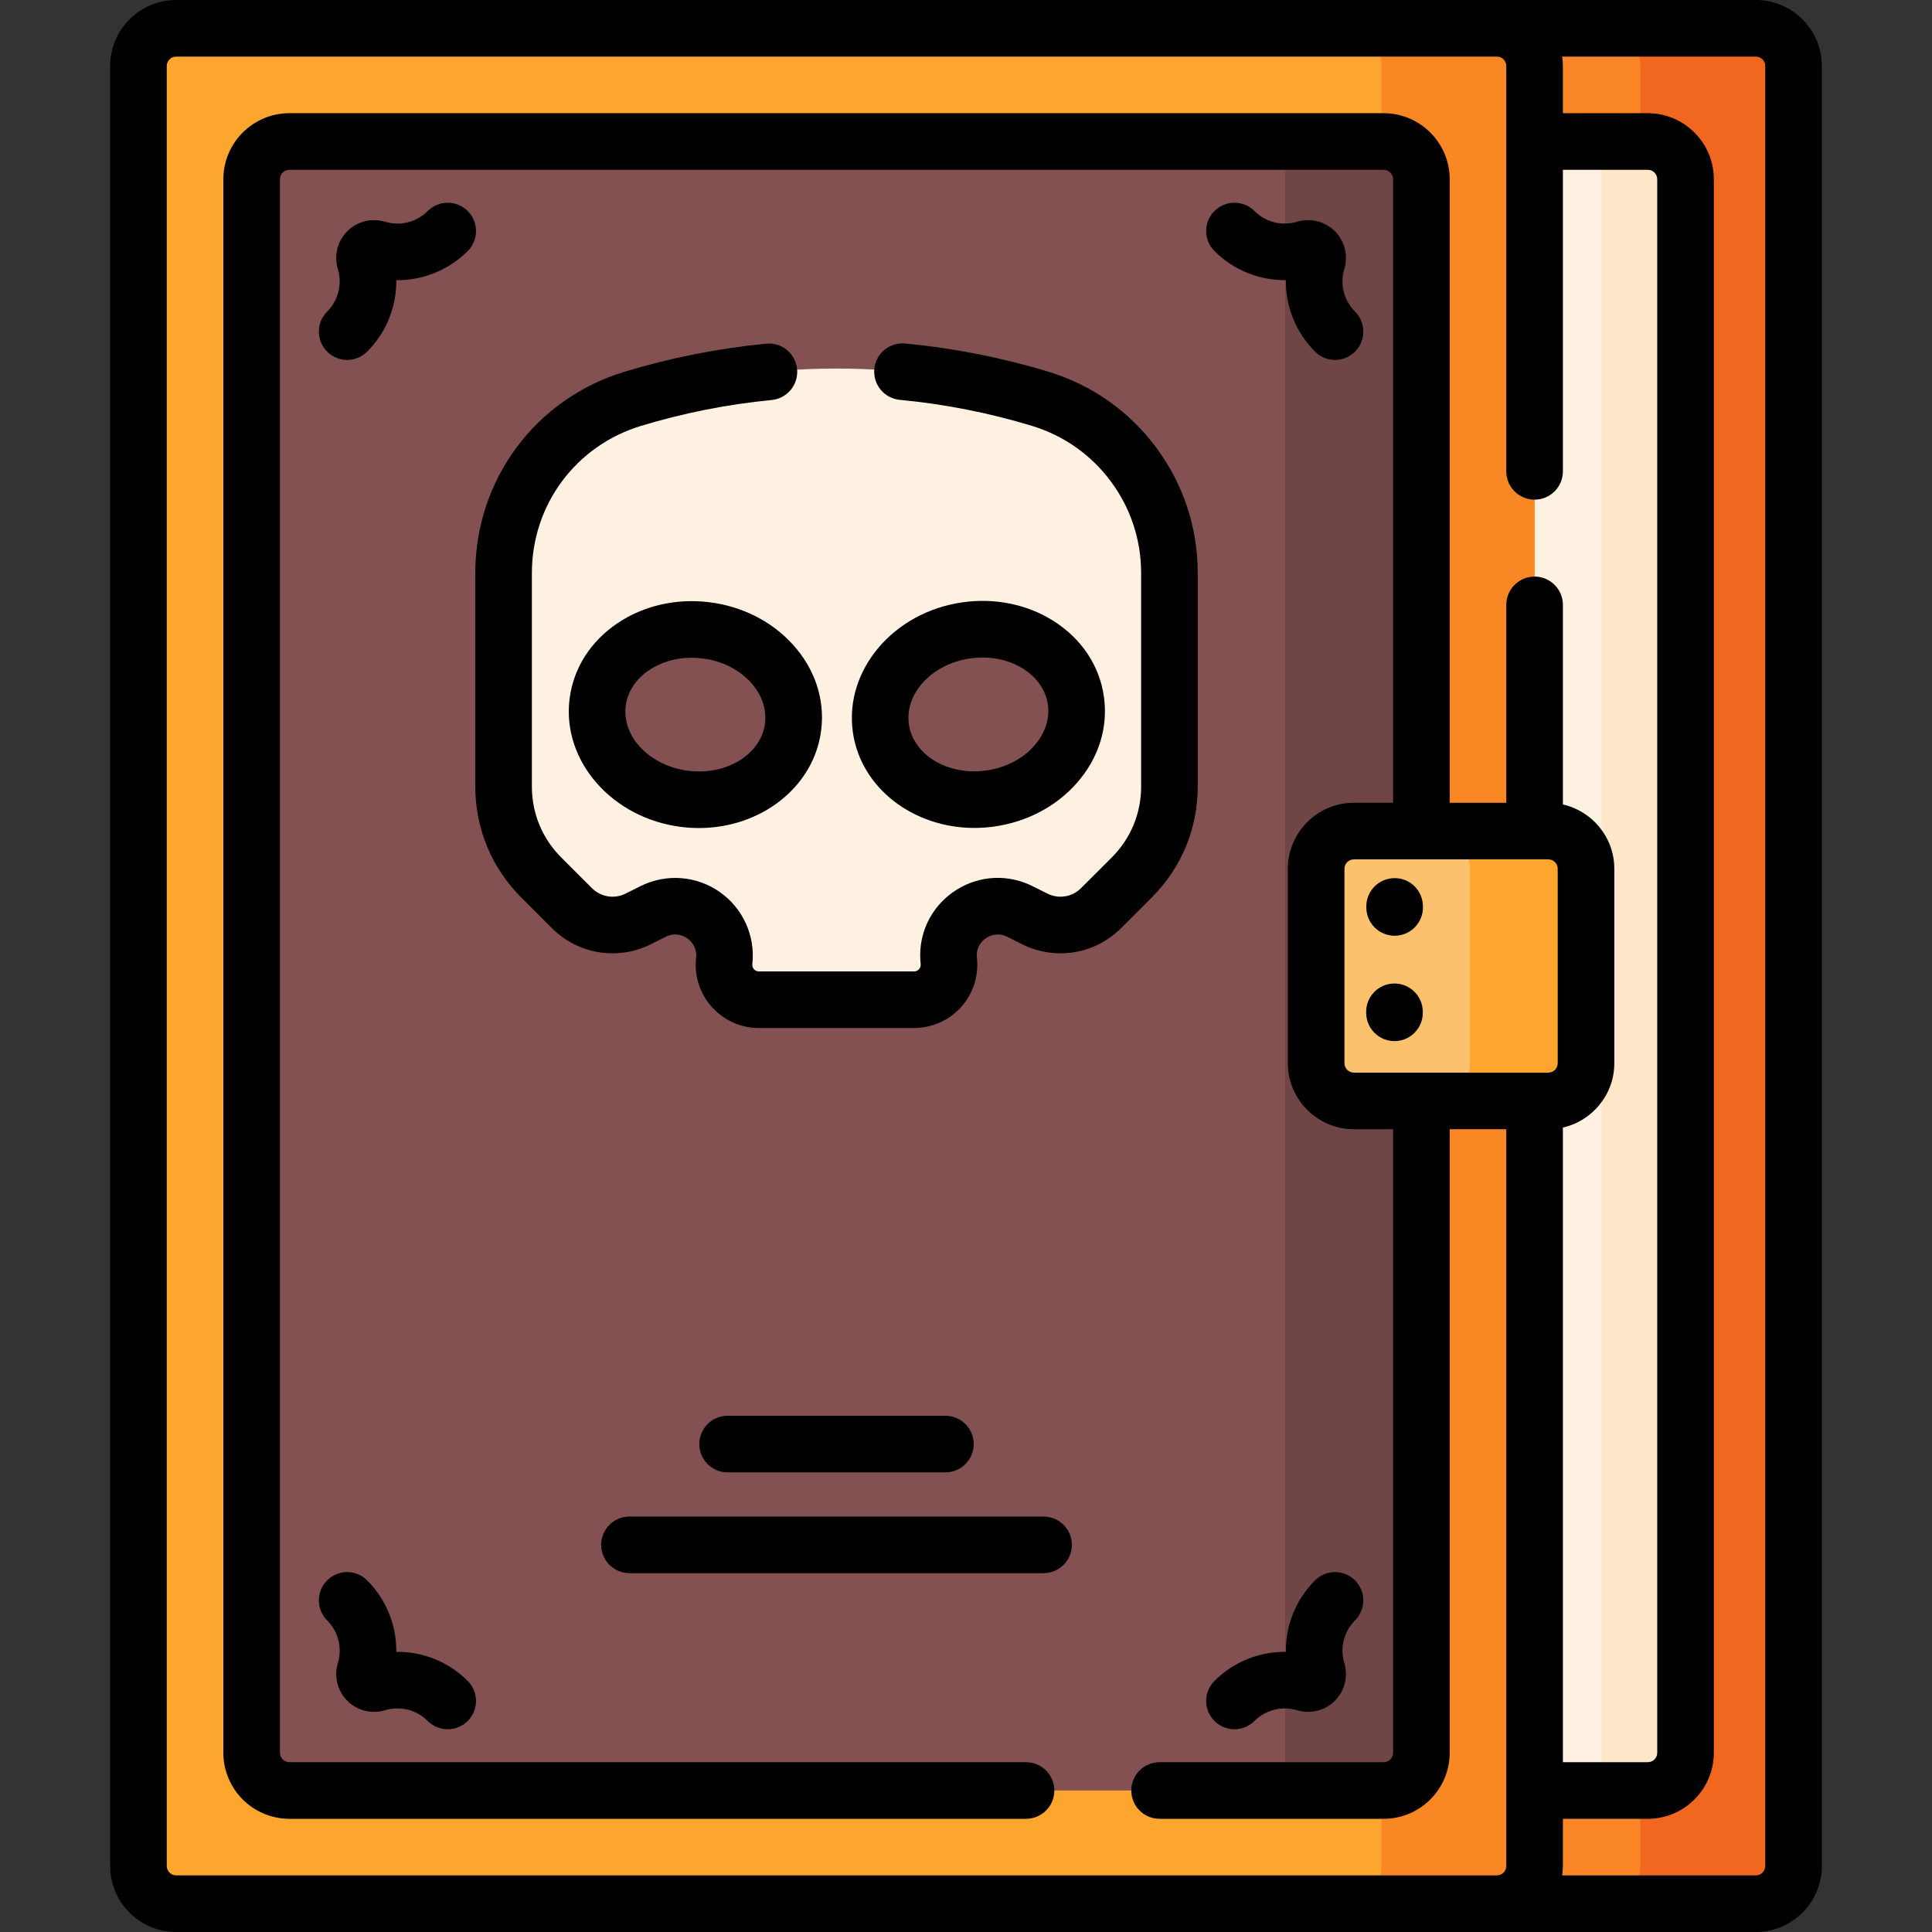 <?xml version="1.0" encoding="iso-8859-1"?>
<!-- Generator: Adobe Illustrator 24.0.2, SVG Export Plug-In . SVG Version: 6.00 Build 0)  -->
<svg version="1.1" id="Capa_1" xmlns="http://www.w3.org/2000/svg" xmlns:xlink="http://www.w3.org/1999/xlink" x="0px" y="0px"
	 viewBox="0 0 512 512" style="enable-background:new 0 0 512 512;" xml:space="preserve">
<rect x="0" y="0" width="512" height="512" fill="#333333" stroke="none"/>
<g>
	<g>
		<path style="fill:#FB8627;" d="M105.325,17.5c0-5.523,4.477-10,10-10h349.983c5.523,0,10,4.477,10,10v477c0,5.523-4.477,10-10,10
			H115.325c-5.523,0-10-4.477-10-10"/>
		<path style="fill:#F2671F;" d="M475.312,17.5v477c0,5.52-4.48,10-10,10h-40.59c5.52,0,10-4.48,10-10v-477c0-5.52-4.48-10-10-10
			h40.59C470.832,7.5,475.312,11.98,475.312,17.5z"/>
		<g>
			<path style="fill:#FFF1E2;" d="M436.685,474.5h-85.662v-437h85.662c5.523,0,10,4.477,10,10v417
				C446.685,470.023,442.208,474.5,436.685,474.5z"/>
			<path style="fill:#FEE7C9;" d="M424.424,37.5v437h12.261c5.523,0,10-4.477,10-10v-417c0-5.523-4.477-10-10-10H424.424z"/>
		</g>
		<path style="fill:#FCA62F;" d="M396.68,504.5H46.696c-5.523,0-10-4.477-10-10v-477c0-5.523,4.477-10,10-10H396.68
			c5.523,0,10,4.477,10,10v477C406.68,500.023,402.202,504.5,396.68,504.5z"/>
		<path style="fill:#F98824;" d="M406.682,17.5v477c0,5.52-4.48,10-10,10h-40.59c5.52,0,10-4.48,10-10v-477c0-5.52-4.48-10-10-10
			h40.59C402.202,7.5,406.682,11.98,406.682,17.5z"/>
		<path style="fill:#845152;" d="M66.696,464.5v-417c0-5.523,4.477-10,10-10H366.68c5.523,0,10,4.477,10,10v417
			c0,5.523-4.477,10-10,10H76.696C71.173,474.5,66.696,470.023,66.696,464.5z"/>
		<path style="fill:#704545;" d="M340.585,37.5v437h26.095c5.523,0,10-4.477,10-10v-417c0-5.523-4.477-10-10-10H340.585z"/>
		<g>
			<path style="fill:#FFF1E2;" d="M300.415,123.121c-6.021-8.119-14.58-14.345-24.75-17.438c-17.595-5.34-35.788-8.014-53.98-8.014
				s-36.385,2.674-53.98,8.014c-20.339,6.173-34.248,24.933-34.248,46.184v56.611c0,9.013,3.577,17.656,9.951,24.034l8.185,8.176
				c4.616,4.616,11.666,5.763,17.508,2.849l4.005-1.998c9.258-4.625,19.955,2.84,18.817,13.123
				c-0.039,0.349-0.057,0.702-0.057,1.038c0,5.035,4.092,9.236,9.253,9.236h41.128c5.515,0,9.807-4.795,9.197-10.274
				c-0.057-0.51-0.083-1.012-0.083-1.505c0-9.489,10.1-16.016,18.899-11.618l4.005,1.998c5.842,2.914,12.892,1.767,17.508-2.849
				l8.185-8.176c6.374-6.378,9.956-15.021,9.956-24.034v-56.611C309.913,141.239,306.436,131.235,300.415,123.121z M181.539,211.712
				c-14.307-1.755-24.672-13.183-23.161-25.521c1.516-12.337,14.341-20.913,28.643-19.155c14.307,1.755,24.677,13.18,23.161,25.517
				C208.668,204.89,195.842,213.467,181.539,211.712z M285.125,185.695c1.731,12.308-8.438,23.917-22.712,25.921
				c-14.27,2.004-27.243-6.347-28.974-18.656c-1.727-12.309,8.438-23.913,22.712-25.917
				C270.421,165.036,283.394,173.387,285.125,185.695z"/>
		</g>
		<g>
			<path style="fill:#FCC16D;" d="M410.311,291.758h-51.517c-5.523,0-10-4.477-10-10v-51.517c0-5.523,4.477-10,10-10h51.517
				c5.523,0,10,4.477,10,10v51.517C420.311,287.281,415.834,291.758,410.311,291.758z"/>
			<path style="fill:#FCA62F;" d="M420.312,230.24v51.52c0,5.52-4.48,10-10,10h-30.76c5.52,0,10-4.48,10-10v-51.52
				c0-5.52-4.48-10-10-10h30.76C415.832,220.24,420.312,224.72,420.312,230.24z"/>
			<g>
				<path d="M465.308,0H46.692c-9.649,0-17.5,7.851-17.5,17.5v477c0,9.649,7.851,17.5,17.5,17.5h418.616
					c9.649,0,17.5-7.851,17.5-17.5v-477C482.808,7.851,474.957,0,465.308,0z M44.192,494.5v-477c0-1.379,1.122-2.5,2.5-2.5h349.99
					c1.378,0,2.5,1.121,2.5,2.5v107.41c0,4.143,3.358,7.5,7.5,7.5s7.5-3.357,7.5-7.5V45h22.502c1.378,0,2.5,1.121,2.5,2.5v417
					c0,1.379-1.122,2.5-2.5,2.5h-22.502V298.813c7.79-1.769,13.628-8.736,13.628-17.054v-51.518c0-8.318-5.838-15.285-13.628-17.054
					V160.3c0-4.143-3.358-7.5-7.5-7.5s-7.5,3.357-7.5,7.5v52.441h-15V47.5c0-9.649-7.851-17.5-17.5-17.5H76.692
					c-9.649,0-17.5,7.851-17.5,17.5v417c0,9.649,7.851,17.5,17.5,17.5h195.22c4.142,0,7.5-3.357,7.5-7.5s-3.358-7.5-7.5-7.5H76.692
					c-1.378,0-2.5-1.121-2.5-2.5v-417c0-1.379,1.122-2.5,2.5-2.5h289.99c1.378,0,2.5,1.121,2.5,2.5v165.241h-10.388
					c-9.649,0-17.5,7.851-17.5,17.5v51.518c0,9.649,7.851,17.5,17.5,17.5h10.388V464.5c0,1.379-1.122,2.5-2.5,2.5h-59.38
					c-4.142,0-7.5,3.357-7.5,7.5s3.358,7.5,7.5,7.5h59.38c9.649,0,17.5-7.851,17.5-17.5V299.259h15V494.5c0,1.379-1.122,2.5-2.5,2.5
					H46.692C45.314,497,44.192,495.879,44.192,494.5z M358.794,284.259c-1.378,0-2.5-1.121-2.5-2.5v-51.518
					c0-1.379,1.122-2.5,2.5-2.5h51.517c1.378,0,2.5,1.121,2.5,2.5v51.518c0,1.379-1.122,2.5-2.5,2.5H358.794z M467.808,494.5
					c0,1.379-1.122,2.5-2.5,2.5h-51.325c0.118-0.819,0.2-1.649,0.2-2.5V482h22.502c9.649,0,17.5-7.851,17.5-17.5v-417
					c0-9.649-7.851-17.5-17.5-17.5h-22.502V17.5c0-0.851-0.082-1.681-0.2-2.5h51.325c1.378,0,2.5,1.121,2.5,2.5V494.5z"/>
				<path d="M187.937,159.593c-8.702-1.065-17.296,0.885-24.201,5.502c-7.252,4.85-11.798,12.017-12.802,20.185
					c-2.012,16.424,11.307,31.621,29.692,33.878c1.546,0.189,3.079,0.281,4.592,0.281c16.481,0,30.561-10.932,32.408-25.971
					c1.003-8.166-1.673-16.221-7.538-22.682C204.507,164.636,196.639,160.66,187.937,159.593z M202.74,191.64
					c-1.009,8.211-10.103,13.882-20.287,12.629c-10.176-1.249-17.637-8.949-16.63-17.162c0.463-3.768,2.683-7.156,6.252-9.543
					c3.192-2.135,7.094-3.257,11.208-3.257c0.933,0,1.877,0.058,2.826,0.175c5.135,0.63,9.707,2.897,12.874,6.387
					C201.868,184.047,203.202,187.872,202.74,191.64z"/>
				<path d="M317.413,208.478v-56.61c0-12.054-3.795-23.539-10.974-33.213c-7.172-9.673-17.06-16.64-28.596-20.148
					c-12.337-3.745-25.112-6.261-37.969-7.477c-4.119-0.386-7.782,2.637-8.173,6.761c-0.39,4.123,2.637,7.782,6.76,8.173
					c11.861,1.122,23.645,3.442,35.021,6.896c8.434,2.564,15.664,7.658,20.909,14.731c5.248,7.072,8.021,15.467,8.021,24.277v56.61
					c0,7.072-2.756,13.725-7.756,18.729l-8.188,8.179c-2.338,2.338-5.896,2.915-8.856,1.441l-4-1.996
					c-6.42-3.207-13.891-2.874-19.984,0.892c-6.117,3.781-9.769,10.299-9.769,17.435c0,0.777,0.043,1.563,0.129,2.337
					c0.071,0.641-0.197,1.092-0.435,1.357c-0.239,0.267-0.66,0.585-1.308,0.585h-41.127c-1.083,0-1.753-0.9-1.753-1.735
					c0-0.065,0.002-0.135,0.011-0.213c0.829-7.49-2.496-14.821-8.677-19.131c-6.18-4.311-14.207-4.896-20.942-1.528l-4.006,1.998
					c-2.958,1.475-6.517,0.896-8.859-1.444l-8.18-8.172c-5.001-5.005-7.756-11.657-7.756-18.732v-56.61
					c0-18.081,11.625-33.757,28.925-39.008c11.248-3.413,22.894-5.72,34.615-6.854c4.123-0.399,7.141-4.064,6.742-8.188
					c-0.399-4.124-4.065-7.148-8.188-6.742c-12.705,1.23-25.33,3.73-37.524,7.431c-23.667,7.184-39.569,28.627-39.569,53.361v56.61
					c0,11.08,4.314,21.498,12.151,29.34l8.181,8.173c6.906,6.907,17.419,8.62,26.159,4.258l4.01-2
					c2.666-1.331,4.848-0.156,5.663,0.412s2.675,2.211,2.348,5.167c-0.069,0.611-0.104,1.242-0.104,1.873
					c0,9.228,7.516,16.735,16.753,16.735h41.127c4.761,0,9.312-2.035,12.487-5.583c3.173-3.547,4.691-8.293,4.164-13.018
					c-0.024-0.223-0.037-0.451-0.037-0.679c0-2.738,1.857-4.182,2.655-4.675c0.787-0.486,2.887-1.485,5.396-0.231l4.005,1.998
					c8.741,4.361,19.253,2.649,26.156-4.254l8.189-8.181C313.097,229.973,317.413,219.555,317.413,208.478z"/>
				<path d="M258.219,219.411c1.723,0,3.473-0.12,5.236-0.368h0c8.684-1.22,16.481-5.332,21.956-11.581
					c5.75-6.563,8.286-14.664,7.14-22.811c-1.145-8.147-5.816-15.234-13.151-19.957c-6.984-4.496-15.612-6.303-24.291-5.078
					c-18.343,2.576-31.396,18.002-29.096,34.389C228.094,208.812,242.016,219.411,258.219,219.411z M257.196,174.47
					c1.08-0.151,2.154-0.227,3.214-0.227c3.97,0,7.744,1.052,10.87,3.063c3.61,2.324,5.889,5.674,6.417,9.434
					c0.528,3.759-0.739,7.607-3.568,10.837c-3.105,3.544-7.637,5.893-12.759,6.612h0c-10.153,1.425-19.352-4.081-20.504-12.271
					C239.717,183.724,247.042,175.896,257.196,174.47z"/>
				<path d="M369.437,232.716c-4.141,0.083-7.43,3.509-7.347,7.649l0.005,0.266c0.083,4.09,3.424,7.349,7.496,7.349
					c0.051,0,0.103-0.001,0.155-0.002c4.141-0.083,7.43-3.509,7.347-7.649l-0.005-0.266
					C377.004,235.921,373.588,232.605,369.437,232.716z"/>
				<path d="M369.397,260.64c-4.141,0.083-7.43,3.509-7.347,7.649l0.005,0.266c0.083,4.09,3.424,7.349,7.496,7.349
					c0.051,0,0.103-0.001,0.155-0.002c4.141-0.083,7.43-3.509,7.347-7.649l-0.005-0.266
					C376.964,263.845,373.549,260.563,369.397,260.64z"/>
				<path d="M105.333,437.747c-0.104,0-0.207,0-0.311,0.002c0.083-6.994-2.624-13.837-7.719-18.933
					c-2.929-2.928-7.678-2.928-10.606,0c-2.929,2.93-2.929,7.678,0,10.607c2.961,2.961,4.049,7.296,2.839,11.312
					c-1.071,3.551-0.112,7.381,2.502,9.995c2.615,2.615,6.445,3.574,9.996,2.505c4.017-1.209,8.352-0.122,11.313,2.84
					c1.464,1.464,3.384,2.196,5.303,2.196s3.839-0.732,5.303-2.196c2.929-2.93,2.929-7.678,0-10.607
					C118.934,440.448,112.218,437.747,105.333,437.747z"/>
				<path d="M327.142,458.271c1.919,0,3.839-0.732,5.303-2.196c2.962-2.962,7.298-4.05,11.314-2.839
					c3.554,1.071,7.38,0.109,9.995-2.505s3.574-6.444,2.504-9.995c-1.21-4.017-0.123-8.352,2.839-11.313
					c2.929-2.929,2.929-7.678,0-10.606c-2.93-2.93-7.678-2.929-10.607-0.001c-5.096,5.096-7.803,11.938-7.72,18.933
					c-7.028-0.075-13.836,2.625-18.932,7.719c-2.929,2.929-2.929,7.678,0,10.606C323.303,457.539,325.223,458.271,327.142,458.271z"
					/>
				<path d="M340.771,74.251c-0.083,6.994,2.625,13.838,7.72,18.933c1.465,1.464,3.384,2.196,5.303,2.196s3.839-0.732,5.304-2.197
					c2.929-2.929,2.928-7.678,0-10.606c-2.962-2.961-4.05-7.296-2.839-11.313c1.07-3.55,0.11-7.38-2.504-9.994
					s-6.443-3.572-9.995-2.504c-4.016,1.208-8.351,0.123-11.313-2.84c-2.93-2.928-7.678-2.929-10.607,0.001
					c-2.929,2.929-2.928,7.678,0,10.606C326.935,71.627,333.764,74.308,340.771,74.251z"/>
				<path d="M91.999,95.38c1.919,0,3.839-0.732,5.303-2.196c5.095-5.096,7.802-11.938,7.719-18.933
					c6.993,0.072,13.837-2.625,18.932-7.719c2.929-2.93,2.929-7.678,0-10.607c-2.929-2.928-7.678-2.928-10.606,0
					c-2.961,2.962-7.295,4.052-11.314,2.839c-3.552-1.068-7.381-0.109-9.996,2.506c-2.614,2.614-3.573,6.444-2.503,9.994
					c1.21,4.017,0.123,8.352-2.839,11.313c-2.929,2.93-2.929,7.678,0,10.607C88.16,94.647,90.08,95.38,91.999,95.38z"/>
				<path d="M250.546,390.193c4.142,0,7.5-3.357,7.5-7.5s-3.358-7.5-7.5-7.5h-57.723c-4.142,0-7.5,3.357-7.5,7.5s3.358,7.5,7.5,7.5
					H250.546z"/>
				<path d="M276.558,401.902H166.811c-4.142,0-7.5,3.357-7.5,7.5s3.358,7.5,7.5,7.5h109.747c4.142,0,7.5-3.357,7.5-7.5
					S280.7,401.902,276.558,401.902z"/>
			</g>
		</g>
	</g>
</g>
<g>
</g>
<g>
</g>
<g>
</g>
<g>
</g>
<g>
</g>
<g>
</g>
<g>
</g>
<g>
</g>
<g>
</g>
<g>
</g>
<g>
</g>
<g>
</g>
<g>
</g>
<g>
</g>
<g>
</g>
</svg>
